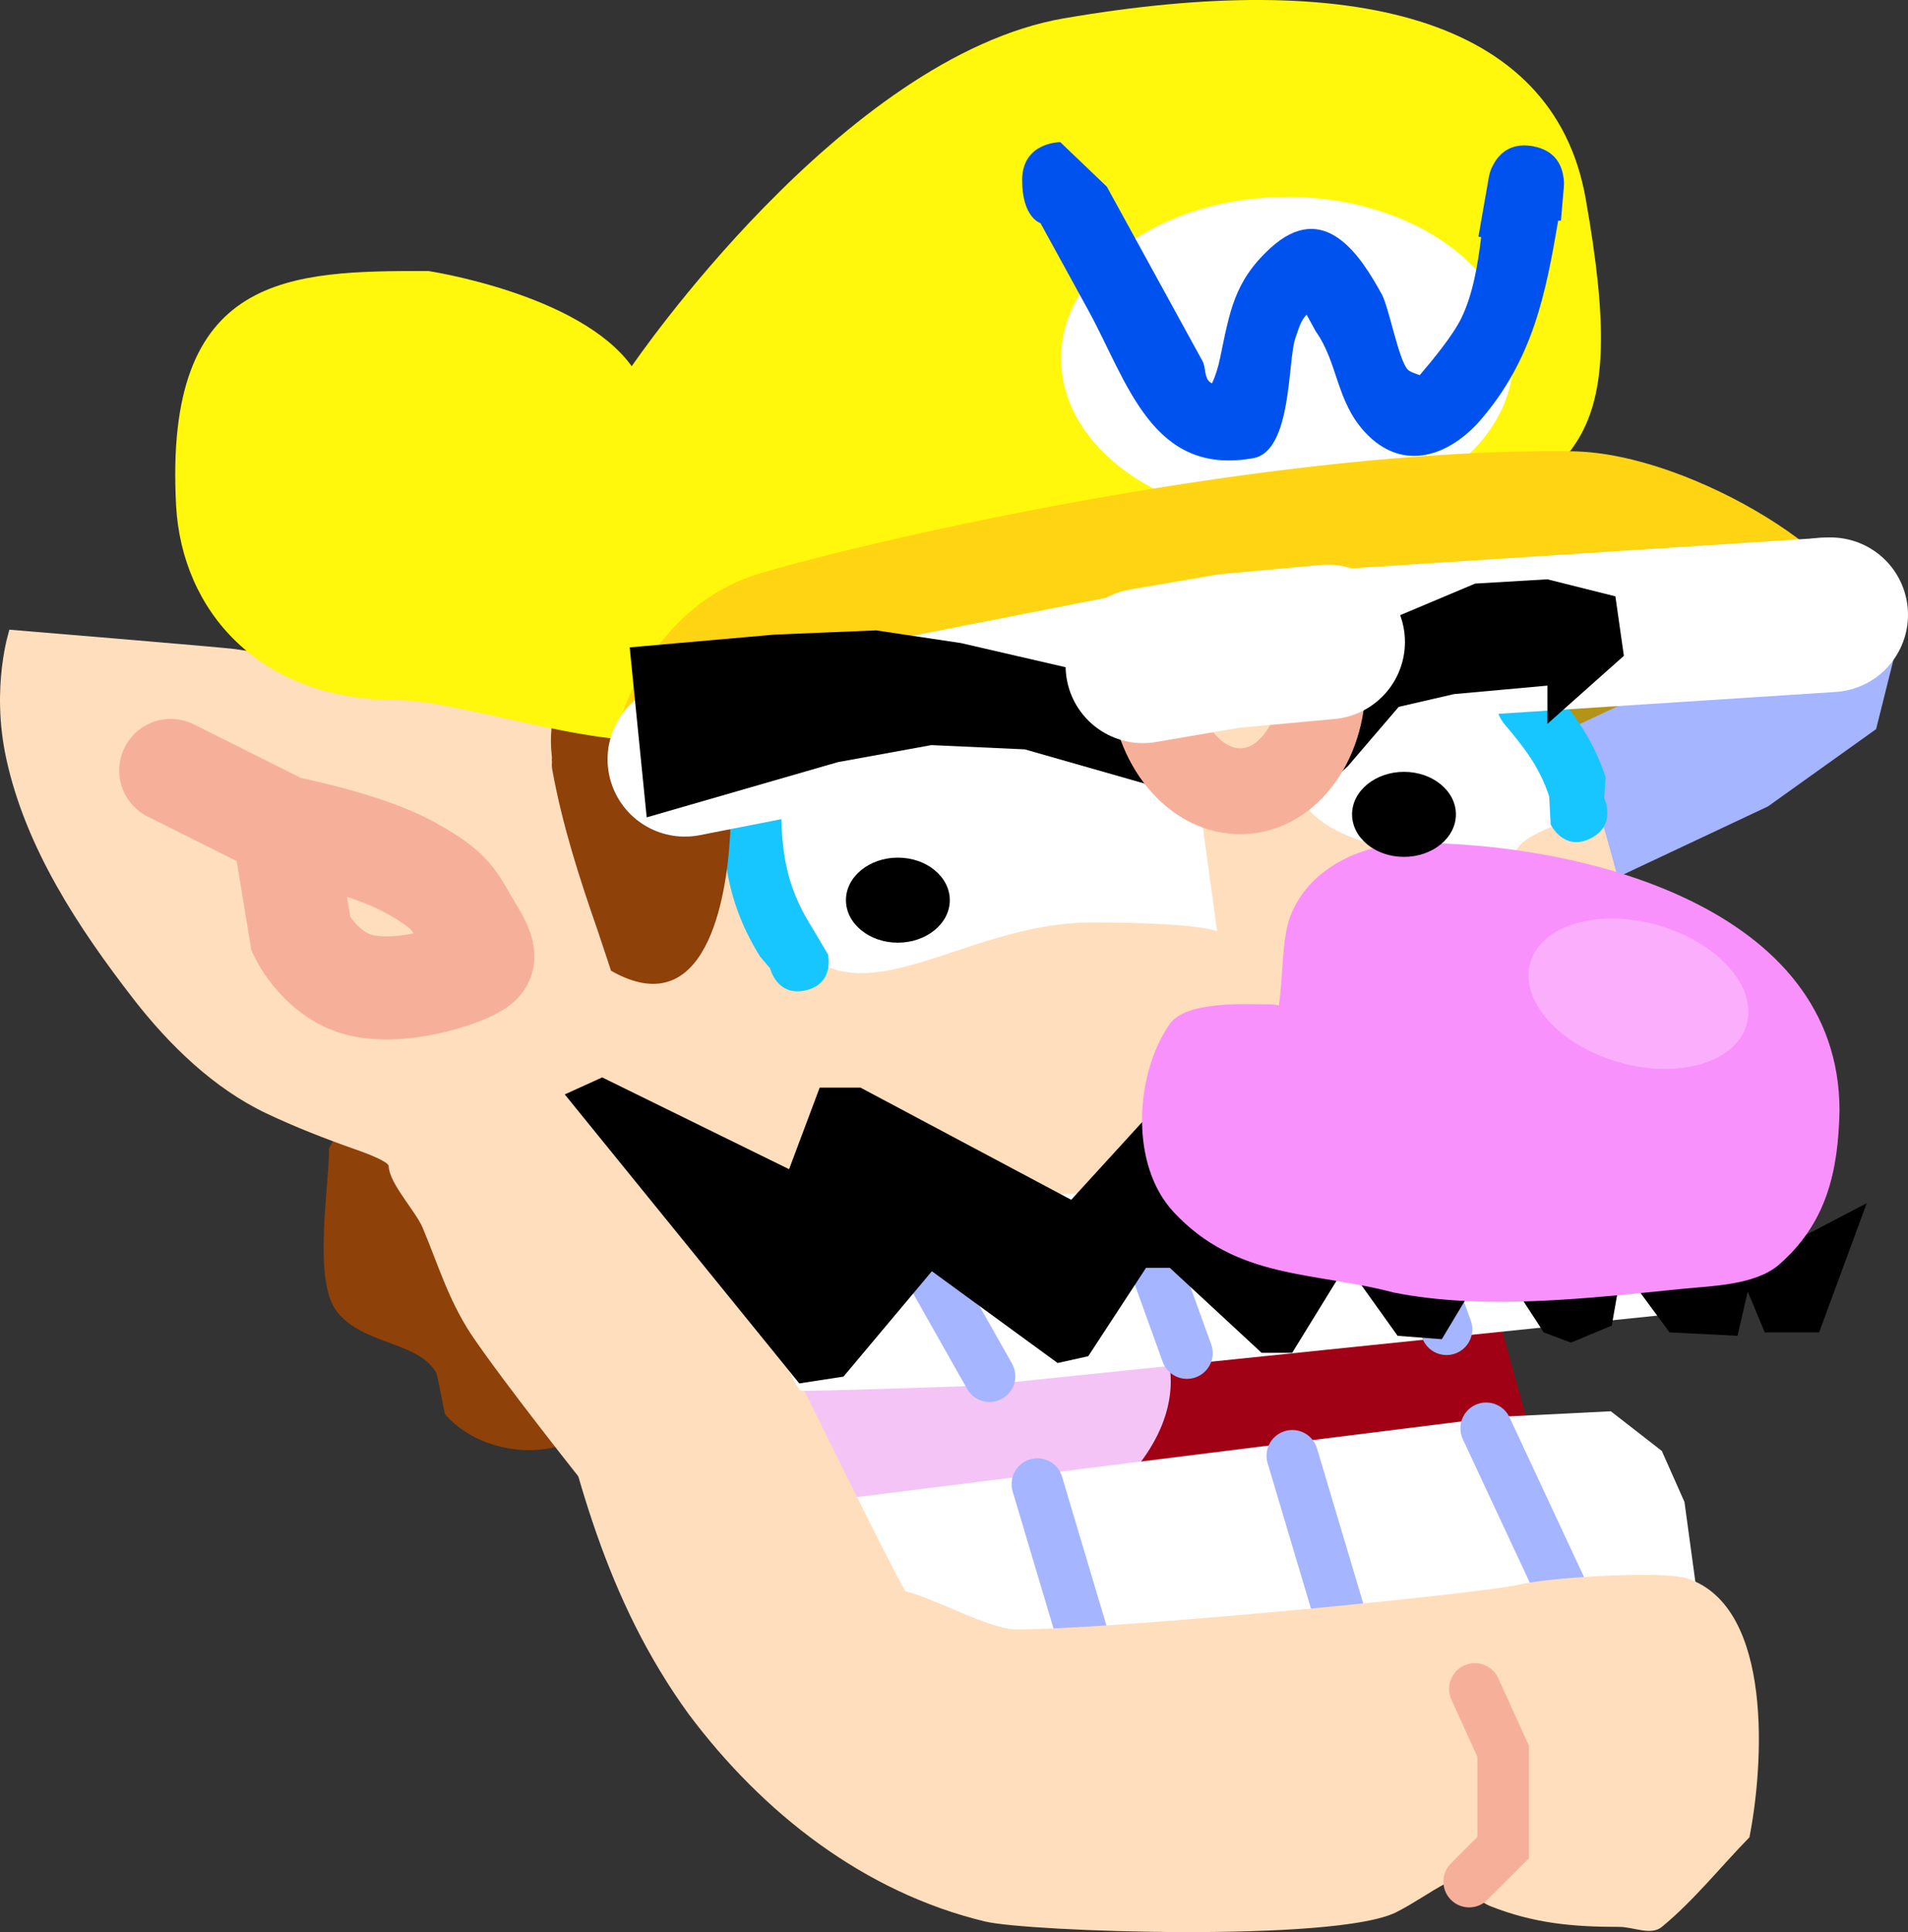 <svg version="1.1" xmlns="http://www.w3.org/2000/svg" xmlns:xlink="http://www.w3.org/1999/xlink" width="55.523" height="56.215" viewBox="0,0,55.523,56.215"><rect x="0" y="0" width="55.523" height="56.215" fill="#333333" stroke="none"/><g transform="translate(-212.839,-151.893)"><g data-paper-data="{&quot;isPaintingLayer&quot;:true}" fill-rule="nonzero" stroke-linejoin="miter" stroke-miterlimit="10" stroke-dasharray="" stroke-dashoffset="0" style="mix-blend-mode: normal"><g data-paper-data="{&quot;index&quot;:null}"><path d="M256.087,183.063l-1.154,2.638l3.792,13.683l-20.937,2.143l-1.813,-0.659l-1.319,-2.308l-3.627,-13.518l16.321,-1.978z" data-paper-data="{&quot;origPos&quot;:null}" fill="#a10114" stroke="#a10114" stroke-width="0.5" stroke-linecap="round"/><path d="M233.034,194.676c-0.579,-2.436 2.04,-5.145 5.849,-6.05c3.809,-0.905 7.366,0.336 7.945,2.772c0.579,2.436 -2.04,5.145 -5.849,6.05c-3.809,0.905 -7.366,-0.336 -7.945,-2.772z" data-paper-data="{&quot;origPos&quot;:null,&quot;origRot&quot;:0}" fill="#f4c4f6" stroke="none" stroke-width="0" stroke-linecap="butt"/><g data-paper-data="{&quot;origPos&quot;:null}" stroke-linecap="round"><path d="M238.942,200.703l-2.308,-5.111l19.783,-2.473l3.297,-0.165l1.484,1.154l0.659,1.484l0.495,3.627z" data-paper-data="{&quot;origPos&quot;:null}" fill="#ffffff" stroke="#000000" stroke-width="0"/><path d="M258.395,198.395l-2.308,-4.946" data-paper-data="{&quot;origPos&quot;:null}" fill="none" stroke="#a5b5ff" stroke-width="1.5"/><path d="M251.837,198.914l-1.392,-4.665" data-paper-data="{&quot;origPos&quot;:null,&quot;origRot&quot;:0}" fill="none" stroke="#a5b5ff" stroke-width="1.5"/><path d="M244.418,199.738l-1.392,-4.665" data-paper-data="{&quot;origPos&quot;:null,&quot;origRot&quot;:0}" fill="none" stroke="#a5b5ff" stroke-width="1.5"/></g><g data-paper-data="{&quot;origPos&quot;:null}"><path d="M231.266,183.276c1.706,0.341 2.035,2.665 2.064,2.805c0.159,0.795 5.76,12.088 5.861,12.11c0.737,0.163 2.456,1.11 3.213,1.11c2.909,0 13.529,-1.036 14.661,-1.307c0.911,-0.218 4.192,-0.404 4.875,-0.177c2.533,0.844 2.212,5.506 1.807,7.533c-0.85,0.869 -1.61,1.834 -2.548,2.606c-0.318,0.262 -0.824,0 -1.236,0c-1.34,0 -2.477,-0.099 -3.745,-0.6c-0.325,-0.128 -0.57,-0.41 -0.883,-0.566c-0.094,-0.047 -0.275,-0.073 -0.422,-0.103c-0.493,0.265 -0.95,0.595 -1.45,0.845c-1.757,0.877 -10.712,0.567 -11.958,0.267c-3.522,-0.848 -6.466,-3.153 -8.619,-6.025c-2.424,-3.336 -3.319,-7.006 -4.232,-10.943c-0.325,-1.401 -0.294,-5.615 -0.294,-5.615c0,0 0.485,-2.425 2.91,-1.94z" data-paper-data="{&quot;origPos&quot;:null}" fill="#ffdebd" stroke="none" stroke-width="0.5" stroke-linecap="butt"/><path d="M255.757,201.033l0.824,1.813v1.319v1.484l-0.989,0.989" data-paper-data="{&quot;origPos&quot;:null}" fill="none" stroke="#f6b09a" stroke-width="1.5" stroke-linecap="round"/></g></g><g data-paper-data="{&quot;index&quot;:null}"><g data-paper-data="{&quot;origPos&quot;:null}"><path d="M266.696,171.027c-0.311,1.876 -6.504,4.253 -11.378,4.253c-3.927,0 -2.954,-3.341 -2.954,-5.144c0,-1.803 7.696,-1.41 11.624,-1.41c3.927,0 2.909,1.085 2.708,2.3z" data-paper-data="{&quot;origPos&quot;:null}" fill="#b49416" stroke="none" stroke-width="0" stroke-linecap="butt"/><path d="M265.947,169.78l-0.495,1.978l-2.308,1.649l-5.605,2.638" data-paper-data="{&quot;origPos&quot;:null}" fill="none" stroke="#a5b5ff" stroke-width="4.5" stroke-linecap="round"/><path d="M223.726,183.944c1.408,0.01 2.131,0.453 3.278,1.17c2.111,1.469 4.202,4.413 3.725,7.091c-0.411,2.312 -3.621,2.373 -4.94,0.834c-0.019,-0.032 -0.207,-1.115 -0.258,-1.206c-0.512,-0.917 -2.138,-0.802 -2.897,-1.791c-0.694,-0.904 -0.218,-3.64 -0.218,-4.738c0,0 0.748,-1.487 1.311,-1.36z" data-paper-data="{&quot;origPos&quot;:null}" fill="#8e4108" stroke="none" stroke-width="0.5" stroke-linecap="butt"/><path d="M229.883,195.119c0,0 -2.442,-3.066 -3.35,-4.428c-0.652,-1.002 -0.947,-2.011 -1.398,-3.084c-0.195,-0.463 -0.976,-1.297 -0.984,-1.783c-0.002,-0.122 -0.535,-0.337 -0.971,-0.49c-0.863,-0.302 -1.763,-0.655 -2.588,-1.046c-1.533,-0.727 -2.829,-1.991 -3.861,-3.318c-1.625,-2.098 -3.145,-4.407 -3.71,-7.004c-0.458,-2.106 0.093,-3.753 0.093,-3.753c0,0 6.373,0.527 6.588,0.568c1.014,0.192 4.204,0.186 6.345,0.772c1.039,0.285 1.969,0.49 2.806,1.134c0.317,0.244 0.933,1.185 1.084,1.182c1.336,-0.025 3.27,-1.21 4.504,-1.704c3.344,-1.337 20.733,-2.971 23.192,-1.172c0.353,0.259 0.433,0.761 0.637,1.149c0.747,1.418 3.397,11.758 3.676,13.733c0.148,1.046 -0.624,2.153 -1.222,2.845c-0.271,0.313 -3.431,0.496 -4.529,0.496c-5.288,0 -10.558,-0.055 -15.837,0.286c-1.316,0.082 -3.056,0.328 -4.361,0.081c-0.168,-0.032 -0.734,0.567 -0.612,0.734c0.591,0.811 1.611,4.896 1.611,4.896z" data-paper-data="{&quot;origPos&quot;:null}" fill="#ffdebd" stroke="none" stroke-width="0.5" stroke-linecap="butt"/><path d="M248.257,178.988c0,0 -0.491,-0.255 -3.66,-0.255c-3.168,0 -5.781,2.124 -7.715,1.273c-1.682,-0.74 -2.278,-6.469 -1.286,-6.469c2.296,0 11.889,-0.153 11.889,-0.153l0.773,5.603z" data-paper-data="{&quot;origPos&quot;:null}" fill="#ffffff" stroke="#f6b09a" stroke-width="0" stroke-linecap="butt"/><path d="M254.996,176.699c-3.168,0 -4.056,-1.236 -4.056,-1.236c0,0 0.886,-2.207 2.157,-2.868c1.324,-0.688 3.481,-1.039 3.481,-1.039c0,0 3.066,3.683 1.385,4.402c-1.934,0.826 0.201,0.742 -2.967,0.742z" data-paper-data="{&quot;index&quot;:null,&quot;origPos&quot;:null}" fill="#ffffff" stroke="#f6b09a" stroke-width="0" stroke-linecap="butt"/><path d="M236.293,180.705c-0.841,0.203 -1.044,-0.638 -1.044,-0.638l-0.288,-0.338c-1.167,-1.867 -1.121,-3.47 -1.121,-5.602c0,0 0,-0.866 0.866,-0.866c0.866,0 0.866,0.866 0.866,0.866c0,1.829 -0.118,3.124 0.858,4.685l0.503,0.849c0,0 0.203,0.841 -0.638,1.044z" data-paper-data="{&quot;origPos&quot;:null}" fill="#18c6ff" stroke="none" stroke-width="0.5" stroke-linecap="butt"/><path d="M228.903,173.926l-0.003,-0c-0.266,-2.398 1.34,-2.649 3.234,-2.544c0.618,0.034 1.382,-0.058 1.8,0.505c1.145,1.546 0.154,2.618 0.154,4.268c-0.101,1.919 -0.716,5.545 -3.467,3.983c-0.001,-0 -0.383,-1.15 -0.388,-1.165c-0.54,-1.553 -1.029,-3.068 -1.324,-4.691c0,0 -0.02,-0.108 -0.006,-0.255l-0.008,0.001c0,0 0,-0.04 0.008,-0.102z" data-paper-data="{&quot;origPos&quot;:null}" fill="#8e4108" stroke="none" stroke-width="0.5" stroke-linecap="butt"/><path d="M259.119,176.289c-0.779,0.385 -1.156,-0.41 -1.156,-0.41l-0.042,-0.812c-0.283,-0.865 -0.729,-1.424 -1.32,-2.127c0,0 -0.563,-0.671 0.094,-1.245c0.657,-0.575 1.22,0.096 1.22,0.096c0.731,0.871 1.287,1.615 1.648,2.718l-0.042,0.601c0,0 0.377,0.795 -0.402,1.18z" data-paper-data="{&quot;origPos&quot;:null}" fill="#18c6ff" stroke="none" stroke-width="0.5" stroke-linecap="butt"/><path d="M243.803,152.426c8.312,-1.433 14.235,-0.073 15.177,5.235c1.311,7.391 -0.269,7.812 -4.661,10.178c-6.4,3.448 -14.771,2.75 -21.607,5.427c-1.795,0.703 -6.37,-1.005 -8.326,-1.005c-4.001,0 -6.258,-2.585 -6.423,-5.665c-0.365,-6.792 3.334,-6.819 7.335,-6.819c0,0 4.403,0.66 5.924,2.772c0,0 6.125,-9.011 12.582,-10.124z" data-paper-data="{&quot;origPos&quot;:null}" fill="#fff70c" stroke="none" stroke-width="0" stroke-linecap="butt"/><path d="M256.874,162.319c0,2.595 -2.945,4.698 -6.578,4.698c-3.633,0 -6.578,-2.104 -6.578,-4.698c0,-2.595 2.945,-4.698 6.578,-4.698c3.633,0 6.578,2.104 6.578,4.698z" data-paper-data="{&quot;origPos&quot;:null}" fill="#ffffff" stroke="none" stroke-width="0" stroke-linecap="butt"/><path d="M242.584,157.123c0.008,-1.102 1.11,-1.094 1.11,-1.094l1.355,1.296c0.464,0.845 0.927,1.69 1.391,2.536c0.464,0.845 0.927,1.69 1.391,2.536c0.099,0.181 0.049,0.44 0.191,0.59c0.022,0.023 0.051,0.043 0.085,0.061c0.109,-0.23 0.182,-0.479 0.238,-0.745c0.279,-1.335 0.403,-2.219 1.456,-3.186c1.58,-1.45 2.636,0.223 3.257,1.355c0.214,0.431 0.485,1.897 0.744,2.171c0.073,0.077 0.229,0.118 0.35,0.166c0.386,-0.451 0.971,-1.163 1.214,-1.664c0.333,-0.689 0.473,-1.523 0.575,-2.352l-0.08,-0.014l0.302,-1.727c0.022,-0.135 0.07,-0.266 0.14,-0.384c0.158,-0.291 0.482,-0.628 1.118,-0.525c0.011,0.002 0.022,0.004 0.033,0.006c0.635,0.117 0.826,0.543 0.877,0.871c0.021,0.107 0.026,0.216 0.015,0.322l-0.084,0.974l-0.079,-0.007c-0.365,2.136 -0.736,4.035 -2.255,5.798c-0.875,1.015 -2.251,1.579 -3.379,0.349c-0.829,-0.903 -0.774,-2.01 -1.422,-2.923c-0.088,-0.161 -0.177,-0.322 -0.265,-0.483c-0.181,0.171 -0.239,0.44 -0.325,0.674c-0.231,0.629 -0.089,3.292 -1.223,3.498c-2.956,0.538 -3.664,-2.219 -4.805,-4.3c-0.464,-0.845 -0.927,-1.69 -1.391,-2.536c0,0 -0.541,-0.161 -0.533,-1.262z" data-paper-data="{&quot;origPos&quot;:null,&quot;origRot&quot;:0}" fill="#0052ef" stroke="none" stroke-width="0.5" stroke-linecap="butt"/><path d="M258.601,165.024c3.535,0.049 8.718,3.395 8.313,4.965c-0.109,0.425 -21.52,3.215 -27.514,3.808c-2.913,0.288 -8.807,0.078 -8.697,-0.346c0.404,-1.57 1.534,-4.078 4.321,-4.896c3.368,-0.989 14.93,-3.65 23.577,-3.53z" data-paper-data="{&quot;origPos&quot;:null}" fill="#ffd412" stroke="none" stroke-width="0" stroke-linecap="butt"/><path d="M217.808,174.31l3.297,1.649c0,0 2.323,0.443 3.627,1.154c1.304,0.711 1.292,0.959 1.813,1.813c0.522,0.854 0.399,0.944 0,1.154c-0.399,0.21 -1.919,0.737 -3.132,0.495c-1.214,-0.243 -1.813,-1.484 -1.813,-1.484l-0.511,-3.099" data-paper-data="{&quot;origPos&quot;:null}" fill="none" stroke="#f6b09a" stroke-width="3" stroke-linecap="round"/><path d="M232.769,173.984l15.538,-3.05l17.805,-1.154" data-paper-data="{&quot;origPos&quot;:null}" fill="none" stroke="#ffffff" stroke-width="4.5" stroke-linecap="round"/><path d="M257.869,172.954v-1.113l-2.72,0.247l-1.607,0.371l-1.484,1.731l-1.236,1.113h-3.338l-1.36,-0.618l-3.462,-0.989l-2.72,-0.124l-2.72,0.495l-5.564,1.607l-0.495,-4.946l4.204,-0.371l2.967,-0.124l2.473,0.371l3.215,0.742l2.102,1.236l1.978,0.247l1.978,-0.371l1.36,-0.495l1.978,-2.102l2.349,-0.989l2.102,-0.124l1.978,0.495l0.247,1.731z" data-paper-data="{&quot;origPos&quot;:null}" fill="#000001" stroke="#ff0000" stroke-width="0" stroke-linecap="round"/><path d="M251.314,171.415c0.144,1.796 -0.842,3.359 -2.203,3.491c-1.361,0.132 -2.581,-1.217 -2.725,-3.012c-0.144,-1.796 0.842,-1.051 2.203,-1.183c1.361,-0.132 2.581,-1.091 2.725,0.704z" data-paper-data="{&quot;origPos&quot;:null,&quot;origRot&quot;:0}" fill="#ffdebd" stroke="#f6b09a" stroke-width="2.5" stroke-linecap="butt"/><path d="M246.098,171.264l2.506,-0.429l2.869,-0.264" data-paper-data="{&quot;origPos&quot;:null}" fill="none" stroke="#ffffff" stroke-width="4.5" stroke-linecap="round"/><g data-paper-data="{&quot;origPos&quot;:null,&quot;index&quot;:null}" stroke-linecap="round"><path d="M259.092,185.836l2.35,4.296l-20.144,2.079c0,0 -5.091,0.18 -5.154,0.14c-0.187,-0.12 -0.596,-1.179 -0.596,-1.179l-1.679,-3.638l1.385,-0.45z" data-paper-data="{&quot;origPos&quot;:null}" fill="#ffffff" stroke="#000000" stroke-width="0"/><path d="M239.284,187.776l2.35,4.157" data-paper-data="{&quot;origPos&quot;:null}" fill="none" stroke="#a5b5ff" stroke-width="1.5"/><path d="M247.379,191.261l-1.417,-3.921" data-paper-data="{&quot;origPos&quot;:null,&quot;origRot&quot;:0}" fill="none" stroke="#a5b5ff" stroke-width="1.5"/><path d="M253.516,186.647l1.417,3.921" data-paper-data="{&quot;origPos&quot;:null,&quot;origRot&quot;:0}" fill="none" stroke="#a5b5ff" stroke-width="1.5"/></g><path d="M267.161,186.899l-1.385,3.759h-1.583l-0.495,-1.187l-0.297,1.286l-1.978,-0.099l-1.385,-1.879l-0.297,1.682l-1.187,0.495l-0.791,-0.297l-1.484,-2.275l-1.484,2.473l-1.286,-0.099l-1.484,-2.077l-1.583,2.572h-0.89l-2.671,-2.473h-0.692l-1.682,2.572l-0.89,0.198l-3.66,-2.671l-2.572,3.066l-1.286,0.198l-6.825,-8.408l1.088,-0.495l5.44,2.671l0.89,-2.374h1.187l6.133,3.264l2.077,-2.275l0.791,-0.099l2.869,2.572l1.879,-2.275l1.286,0.198l0.989,0.692l0.593,1.286l1.187,-1.385l1.385,-0.099l1.484,1.879l1.385,-1.187l1.484,0.495l0.89,1.286l1.088,-1.385l1.187,1.088l0.495,0.396z" data-paper-data="{&quot;origPos&quot;:null}" fill="#000001" stroke="#ff0000" stroke-width="0" stroke-linecap="round"/><path d="M250.055,181.145c0.128,-0.846 0.078,-1.905 0.325,-2.571c0.545,-1.472 2.184,-2.158 3.625,-2.158c4.836,0 12.364,1.849 12.364,7.79c-0.036,1.751 -0.37,3.277 -1.766,4.486c-0.684,0.593 -1.951,0.615 -2.809,0.701c-2.671,0.267 -5.75,0.636 -8.402,0.106c-2.32,-0.615 -4.564,-0.366 -6.402,-2.343c-1.292,-1.39 -1.114,-4.023 -0.12,-5.458c0.48,-0.693 2.176,-0.583 2.932,-0.583c0,0 0.105,0 0.253,0.031z" data-paper-data="{&quot;origPos&quot;:null}" fill="#f991fd" stroke="none" stroke-width="0.5" stroke-linecap="butt"/><path d="M238.967,176.846c0.417,0 0.795,0.138 1.068,0.363c0.274,0.224 0.443,0.533 0.443,0.874c0,0.341 -0.169,0.65 -0.443,0.874c-0.274,0.224 -0.651,0.363 -1.068,0.363c-0.417,0 -0.795,-0.138 -1.068,-0.363c-0.274,-0.224 -0.443,-0.533 -0.443,-0.874c0,-0.341 0.169,-0.65 0.443,-0.874c0.274,-0.224 0.651,-0.363 1.068,-0.363z" data-paper-data="{&quot;origPos&quot;:null}" fill="#000000" stroke="none" stroke-width="1.057" stroke-linecap="butt"/><path d="M253.695,174.35c0.417,0 0.795,0.138 1.068,0.363c0.274,0.224 0.443,0.533 0.443,0.874c0,0.341 -0.169,0.65 -0.443,0.874c-0.274,0.224 -0.651,0.363 -1.068,0.363c-0.417,0 -0.795,-0.138 -1.068,-0.363c-0.274,-0.224 -0.443,-0.533 -0.443,-0.874c0,-0.341 0.169,-0.65 0.443,-0.874c0.274,-0.224 0.651,-0.363 1.068,-0.363z" data-paper-data="{&quot;origPos&quot;:null}" fill="#000000" stroke="none" stroke-width="1.057" stroke-linecap="butt"/></g><path d="M263.666,181.705c-0.315,1.101 -1.979,1.591 -3.718,1.094c-1.739,-0.497 -2.893,-1.792 -2.578,-2.893c0.315,-1.101 1.979,-1.591 3.718,-1.094c1.739,0.497 2.893,1.792 2.578,2.893z" data-paper-data="{&quot;origRot&quot;:0,&quot;origPos&quot;:null}" fill="#faaefc" stroke="none" stroke-width="0" stroke-linecap="butt"/></g></g></g></svg>